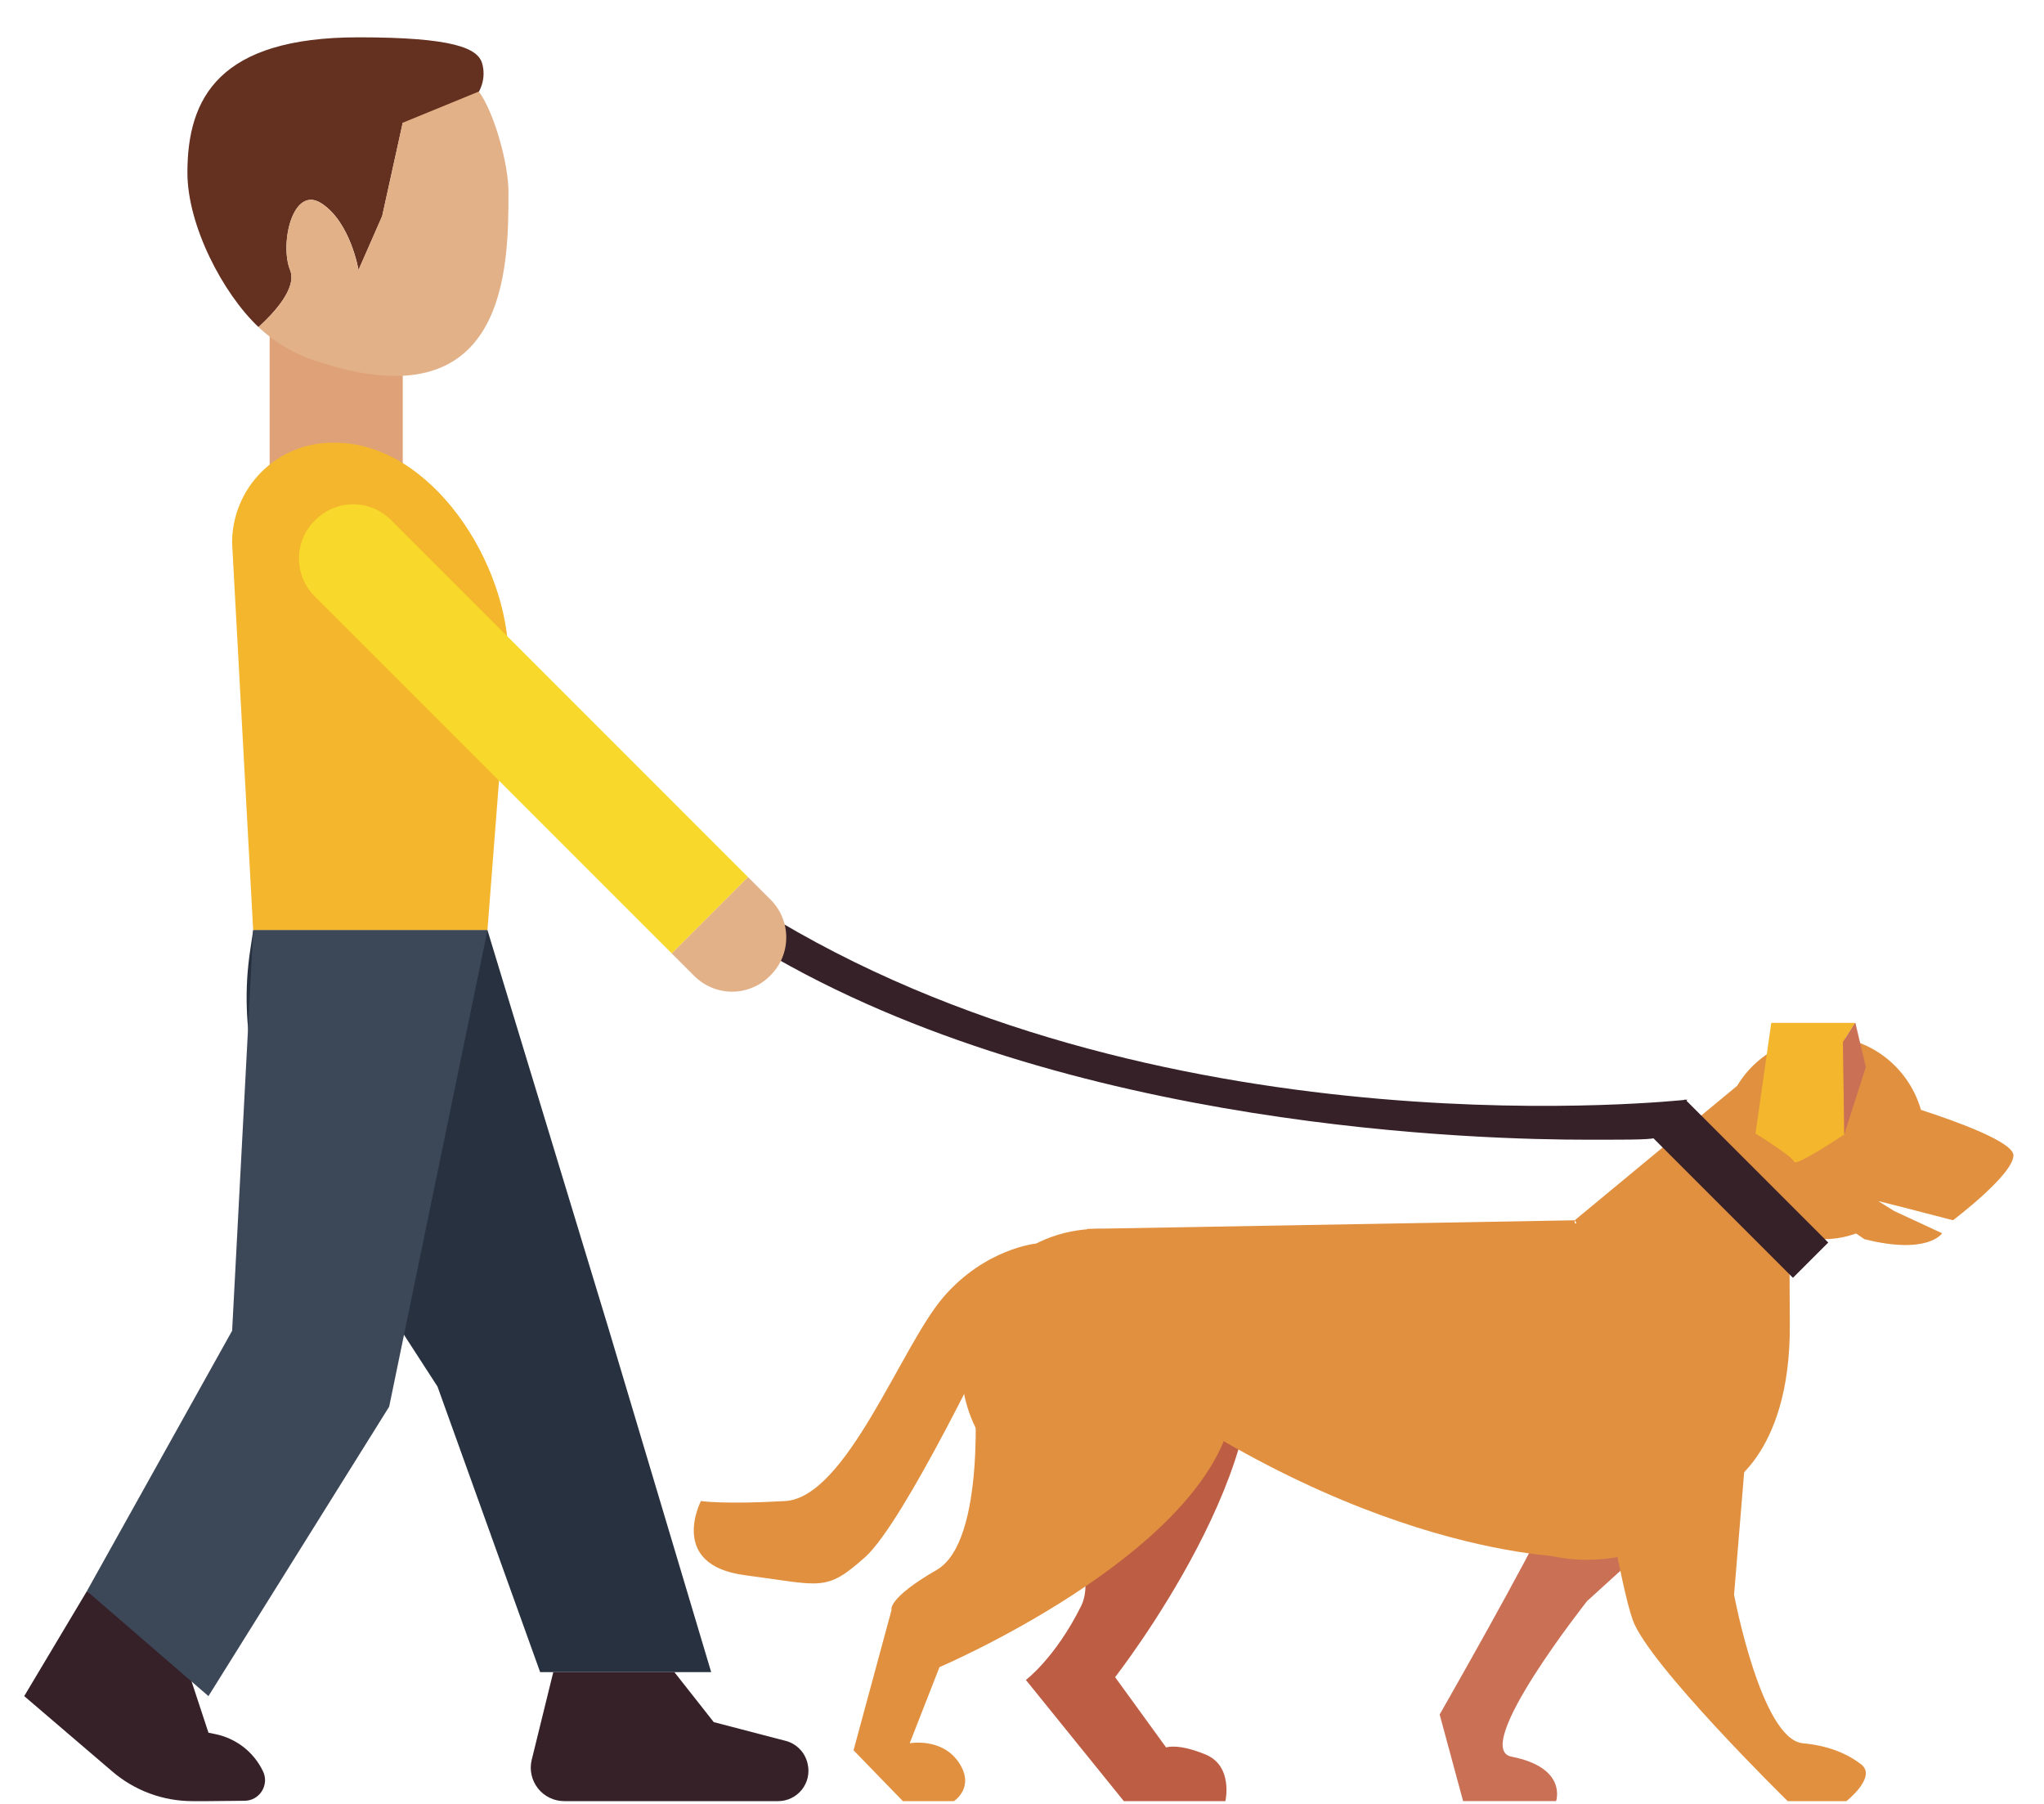 <svg width="51" height="45" viewBox="0 0 51 45" fill="none" xmlns="http://www.w3.org/2000/svg">
<g clip-path="url(#clip0_5_11003)">
<g clip-path="url(#clip1_5_11003)">
<path fill-rule="evenodd" clip-rule="evenodd" d="M39.5 34.647L39.46 34.858C39.354 35.397 39.05 36.839 38.67 37.708C38.195 38.792 35.921 42.77 35.921 42.77L36.506 44.93H38.826C38.826 44.93 39.117 44.095 37.711 43.821C36.686 43.621 39.599 39.941 39.599 39.941L42.293 37.491L39.5 34.647Z" fill="#CA7055"/>
<path fill-rule="evenodd" clip-rule="evenodd" d="M19.015 23.702L19.439 22.985C29.345 28.855 41.981 27.441 42.105 27.431L41.605 27.931C41.105 28.431 42.105 28.431 39.605 28.431C37.105 28.431 26.622 28.21 19.015 23.702ZM5.201 44.931L6.107 44.922C6.195 44.921 6.28 44.897 6.355 44.854C6.431 44.81 6.494 44.748 6.539 44.674C6.584 44.599 6.609 44.514 6.613 44.427C6.616 44.34 6.597 44.254 6.557 44.176C6.444 43.944 6.28 43.741 6.076 43.582C5.872 43.424 5.635 43.314 5.382 43.261L5.201 43.223L4.544 41.227L2.168 39.692L0.604 42.311L2.802 44.191C3.36 44.669 4.069 44.931 4.803 44.931H5.201ZM13.805 41.712L13.268 43.896C13.237 44.019 13.235 44.147 13.262 44.271C13.288 44.395 13.343 44.511 13.421 44.611C13.499 44.71 13.598 44.791 13.712 44.846C13.826 44.902 13.951 44.931 14.078 44.931H19.415C19.529 44.931 19.642 44.905 19.744 44.855C19.847 44.806 19.937 44.733 20.008 44.644C20.079 44.554 20.129 44.45 20.154 44.338C20.178 44.227 20.178 44.111 20.151 44L20.148 43.986C20.117 43.852 20.049 43.729 19.953 43.631C19.857 43.532 19.736 43.462 19.602 43.427L17.809 42.96L16.826 41.712H13.805Z" fill="#362129"/>
<path fill-rule="evenodd" clip-rule="evenodd" d="M6.728 12.989H10.049V8.304H6.728V12.989Z" fill="#DFA278"/>
<path fill-rule="evenodd" clip-rule="evenodd" d="M12.162 23.207H6.317L5.791 13.539C5.791 12.877 6.054 12.243 6.522 11.775C6.99 11.307 7.625 11.044 8.287 11.044H8.357C10.748 11.044 12.687 14.034 12.687 16.426L12.162 23.207Z" fill="#F3B62C"/>
<path fill-rule="evenodd" clip-rule="evenodd" d="M17.745 41.712H13.477L10.916 34.589L7.426 29.197C6.374 27.572 5.953 25.617 6.243 23.703L6.318 23.207H12.164L15.184 33.143L17.745 41.713V41.712Z" fill="#27313F"/>
<path fill-rule="evenodd" clip-rule="evenodd" d="M5.201 42.311L2.168 39.691L5.792 33.196L6.318 23.206H12.163L9.71 35.091L5.201 42.311Z" fill="#3C4758"/>
<path fill-rule="evenodd" clip-rule="evenodd" d="M18.663 21.879L16.759 23.783L17.324 24.347C17.448 24.471 17.594 24.569 17.756 24.636C17.918 24.703 18.091 24.738 18.266 24.738C18.441 24.738 18.615 24.703 18.776 24.636C18.938 24.569 19.085 24.471 19.209 24.347L19.228 24.327C19.748 23.808 19.748 22.964 19.228 22.443L18.663 21.879Z" fill="#E2B188"/>
<path fill-rule="evenodd" clip-rule="evenodd" d="M9.755 12.971C9.631 12.847 9.484 12.749 9.323 12.682C9.161 12.615 8.988 12.58 8.812 12.58C8.637 12.58 8.464 12.615 8.302 12.682C8.141 12.749 7.994 12.847 7.87 12.971L7.85 12.99C7.33 13.51 7.33 14.354 7.85 14.874L16.76 23.783L18.663 21.879L9.755 12.97V12.971Z" fill="#F8D82B"/>
<path fill-rule="evenodd" clip-rule="evenodd" d="M7.238 6.735C6.975 6.083 7.303 4.603 8.026 5.076C8.748 5.55 8.946 6.735 8.946 6.735L9.536 5.391L10.049 3.062L10.749 3.015C11.554 2.961 12.228 2.291 12.031 1.585C11.925 1.201 11.31 0.931 8.945 0.931C5.465 0.931 4.676 2.442 4.676 4.306C4.676 5.627 5.561 7.321 6.45 8.159C6.83 7.814 7.42 7.186 7.238 6.735Z" fill="#64301F"/>
<path fill-rule="evenodd" clip-rule="evenodd" d="M10.048 3.062L9.534 5.391L8.944 6.735C8.944 6.735 8.747 5.55 8.024 5.076C7.302 4.603 6.974 6.083 7.236 6.735C7.418 7.185 6.829 7.815 6.449 8.159C6.816 8.504 7.263 8.792 7.827 8.984C12.687 10.644 12.687 6.644 12.687 4.781C12.687 4.095 12.337 2.816 11.948 2.283L10.048 3.062Z" fill="#E2B188"/>
<path fill-rule="evenodd" clip-rule="evenodd" d="M25.244 35.755C25.244 35.755 27.617 38.777 26.973 40.068C26.33 41.359 25.597 41.908 25.597 41.908L28.041 44.931H30.575C30.575 44.931 30.777 44.056 30.08 43.768C29.385 43.48 29.096 43.592 29.096 43.592L27.823 41.838C27.823 41.838 32.213 36.222 31.026 32.899C29.838 29.576 25.244 35.755 25.244 35.755Z" fill="#BD5E44"/>
<path fill-rule="evenodd" clip-rule="evenodd" d="M30.779 34.051C30.787 34.502 30.704 34.949 30.537 35.368C30.37 35.787 30.121 36.168 29.805 36.489C29.489 36.811 29.113 37.066 28.697 37.24C28.281 37.414 27.835 37.504 27.384 37.504C26.933 37.504 26.487 37.414 26.072 37.24C25.656 37.066 25.279 36.811 24.963 36.489C24.647 36.168 24.398 35.787 24.231 35.368C24.064 34.949 23.982 34.502 23.99 34.051C23.99 33.151 24.347 32.287 24.984 31.65C25.621 31.014 26.484 30.656 27.385 30.656C28.285 30.656 29.149 31.014 29.785 31.65C30.422 32.287 30.779 33.151 30.779 34.051ZM47.368 30.088L46.864 29.962L47.258 30.208L48.458 30.765C48.458 30.765 48.108 31.313 46.518 30.912L46.312 30.77C46.06 30.86 45.792 30.912 45.509 30.912C45.424 30.912 45.34 30.902 45.256 30.892C45.048 30.868 44.844 30.822 44.646 30.755C44.652 31.495 44.652 32.268 44.658 33.025C44.684 36.397 42.976 37.143 42.976 37.143L39.293 30.439L43.343 27.087C43.642 26.59 44.102 26.21 44.647 26.011L44.657 26V26.01C44.925 25.91 45.209 25.853 45.509 25.853C46.664 25.853 47.626 26.63 47.93 27.687C48.824 27.976 50.237 28.49 50.237 28.821C50.237 29.304 48.729 30.44 48.729 30.44L47.368 30.088Z" fill="#E1903F"/>
<path fill-rule="evenodd" clip-rule="evenodd" d="M27.121 33.656V30.656L39.291 30.441V38.846C39.291 38.846 33.951 38.929 27.121 33.656Z" fill="#E1903F"/>
<path fill-rule="evenodd" clip-rule="evenodd" d="M24.312 34.611C24.312 34.611 24.622 38.441 23.373 39.162C22.123 39.883 22.245 40.162 22.245 40.162L21.297 43.662L22.528 44.931H23.801C23.801 44.931 24.343 44.587 23.921 43.963C23.499 43.338 22.698 43.487 22.698 43.487L23.441 41.588C23.441 41.588 29.865 38.849 30.71 35.422C31.554 31.996 24.312 34.611 24.312 34.611ZM39.584 35.977L39.699 36.159C39.989 36.625 40.422 39.511 40.736 40.406C41.128 41.521 44.605 44.931 44.605 44.931H46.07C46.07 44.931 46.837 44.327 46.441 44.016C46.12 43.766 45.655 43.55 44.983 43.487C43.943 43.391 43.267 39.781 43.267 39.781L43.566 36.151L39.584 35.977ZM25.856 31.021C25.856 31.021 24.581 31.141 23.531 32.367C22.479 33.593 21.122 37.357 19.59 37.445C18.058 37.533 17.489 37.445 17.489 37.445C17.489 37.445 16.657 39.04 18.583 39.294C20.51 39.547 20.599 39.722 21.583 38.847C22.567 37.971 24.837 33.197 24.837 33.197L25.856 31.021Z" fill="#E1903F"/>
<path fill-rule="evenodd" clip-rule="evenodd" d="M45.617 30.996L44.736 31.876L41.164 28.305L42.044 27.424L45.617 30.996Z" fill="#362129"/>
<path fill-rule="evenodd" clip-rule="evenodd" d="M46.285 25.517H44.195L43.802 28.276C43.802 28.276 44.729 28.85 44.765 28.982C44.802 29.112 46.017 28.3 46.017 28.3L45.985 25.994L46.285 25.517Z" fill="#F3B62C"/>
<path fill-rule="evenodd" clip-rule="evenodd" d="M46.284 25.517L45.984 25.994L46.016 28.3L46.554 26.618L46.294 25.517H46.284Z" fill="#CA7055"/>
<path fill-rule="evenodd" clip-rule="evenodd" d="M43.801 34.644C43.809 35.201 43.707 35.755 43.5 36.272C43.292 36.79 42.984 37.261 42.593 37.658C42.202 38.055 41.736 38.37 41.221 38.585C40.707 38.801 40.155 38.911 39.598 38.911C39.041 38.911 38.489 38.8 37.975 38.585C37.461 38.37 36.994 38.054 36.603 37.657C36.212 37.26 35.904 36.789 35.697 36.271C35.49 35.754 35.387 35.2 35.396 34.643C35.413 33.54 35.863 32.487 36.65 31.713C37.436 30.939 38.495 30.505 39.599 30.505C40.702 30.505 41.761 30.939 42.547 31.713C43.334 32.487 43.784 33.541 43.801 34.644Z" fill="#E1903F"/>
</g>
</g>
<defs>
<clipPath id="clip0_5_11003">
<rect width="50" height="44" fill="white" transform="translate(0.604 0.931)"/>
</clipPath>
<clipPath id="clip1_5_11003">
<rect width="50" height="44" fill="white" transform="translate(0.604 0.931)"/>
</clipPath>
</defs>
</svg>
